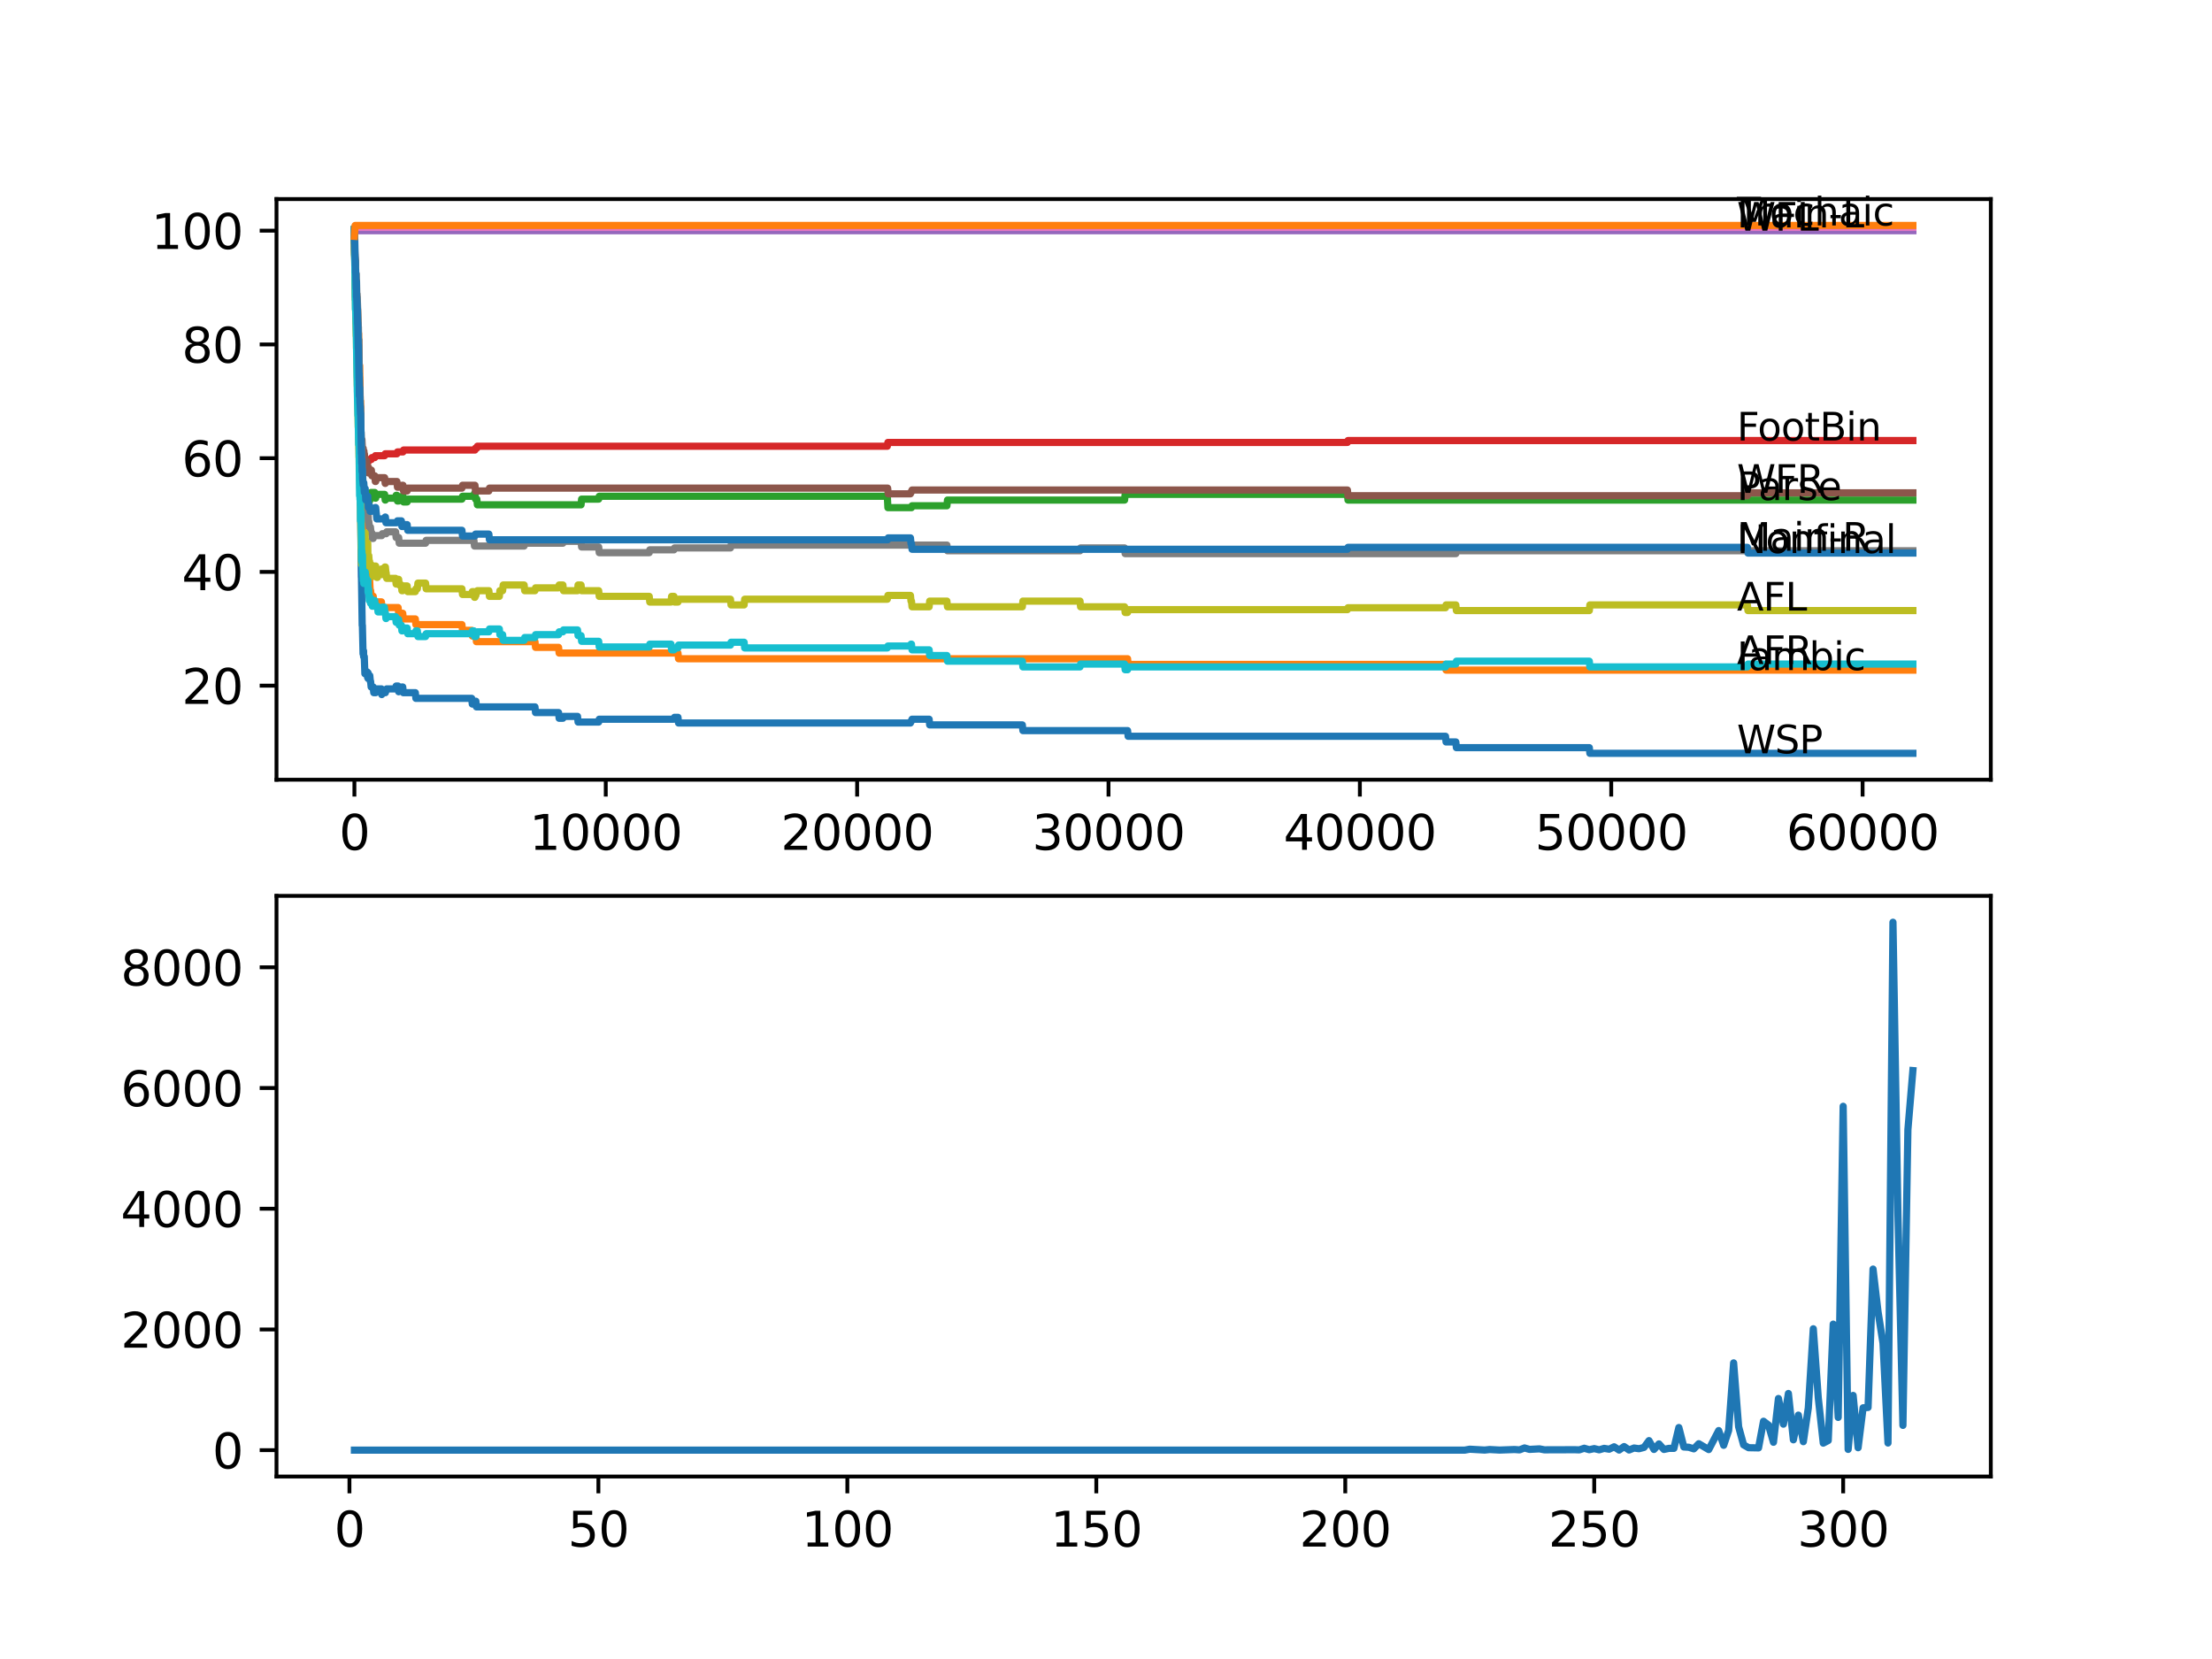 <?xml version="1.0" encoding="utf-8" standalone="no"?>
<!DOCTYPE svg PUBLIC "-//W3C//DTD SVG 1.1//EN"
  "http://www.w3.org/Graphics/SVG/1.1/DTD/svg11.dtd">
<svg xmlns:xlink="http://www.w3.org/1999/xlink" width="460.8pt" height="345.6pt" viewBox="0 0 460.8 345.6" xmlns="http://www.w3.org/2000/svg" version="1.1">
 <defs>
  <style type="text/css">*{stroke-linejoin: round; stroke-linecap: butt}</style>
 </defs>
 <g id="figure_1">
  <g id="patch_1">
   <path d="M 0 345.6 
L 460.8 345.6 
L 460.8 0 
L 0 0 
z
" style="fill: #ffffff"/>
  </g>
  <g id="axes_1">
   <g id="patch_2">
    <path d="M 57.6 162.432 
L 414.72 162.432 
L 414.72 41.472 
L 57.6 41.472 
z
" style="fill: #ffffff"/>
   </g>
   <g id="matplotlib.axis_1">
    <g id="xtick_1">
     <g id="line2d_1">
      <defs>
       <path id="m1242d94274" d="M 0 0 
L 0 3.5 
" style="stroke: #000000; stroke-width: 0.8"/>
      </defs>
      <g>
       <use xlink:href="#m1242d94274" x="73.827" y="162.432" style="stroke: #000000; stroke-width: 0.8"/>
      </g>
     </g>
     <g id="text_1">
      <!-- 0 -->
      <g transform="translate(70.646 177.03)scale(0.1 -0.1)">
       <defs>
        <path id="DejaVuSans-30" d="M 2034 4250 
Q 1547 4250 1301 3770 
Q 1056 3291 1056 2328 
Q 1056 1369 1301 889 
Q 1547 409 2034 409 
Q 2525 409 2770 889 
Q 3016 1369 3016 2328 
Q 3016 3291 2770 3770 
Q 2525 4250 2034 4250 
z
M 2034 4750 
Q 2819 4750 3233 4129 
Q 3647 3509 3647 2328 
Q 3647 1150 3233 529 
Q 2819 -91 2034 -91 
Q 1250 -91 836 529 
Q 422 1150 422 2328 
Q 422 3509 836 4129 
Q 1250 4750 2034 4750 
z
" transform="scale(0.016)"/>
       </defs>
       <use xlink:href="#DejaVuSans-30"/>
      </g>
     </g>
    </g>
    <g id="xtick_2">
     <g id="line2d_2">
      <g>
       <use xlink:href="#m1242d94274" x="126.192" y="162.432" style="stroke: #000000; stroke-width: 0.8"/>
      </g>
     </g>
     <g id="text_2">
      <!-- 10000 -->
      <g transform="translate(110.286 177.03)scale(0.1 -0.1)">
       <defs>
        <path id="DejaVuSans-31" d="M 794 531 
L 1825 531 
L 1825 4091 
L 703 3866 
L 703 4441 
L 1819 4666 
L 2450 4666 
L 2450 531 
L 3481 531 
L 3481 0 
L 794 0 
L 794 531 
z
" transform="scale(0.016)"/>
       </defs>
       <use xlink:href="#DejaVuSans-31"/>
       <use xlink:href="#DejaVuSans-30" x="63.623"/>
       <use xlink:href="#DejaVuSans-30" x="127.246"/>
       <use xlink:href="#DejaVuSans-30" x="190.869"/>
       <use xlink:href="#DejaVuSans-30" x="254.492"/>
      </g>
     </g>
    </g>
    <g id="xtick_3">
     <g id="line2d_3">
      <g>
       <use xlink:href="#m1242d94274" x="178.556" y="162.432" style="stroke: #000000; stroke-width: 0.8"/>
      </g>
     </g>
     <g id="text_3">
      <!-- 20000 -->
      <g transform="translate(162.65 177.03)scale(0.1 -0.1)">
       <defs>
        <path id="DejaVuSans-32" d="M 1228 531 
L 3431 531 
L 3431 0 
L 469 0 
L 469 531 
Q 828 903 1448 1529 
Q 2069 2156 2228 2338 
Q 2531 2678 2651 2914 
Q 2772 3150 2772 3378 
Q 2772 3750 2511 3984 
Q 2250 4219 1831 4219 
Q 1534 4219 1204 4116 
Q 875 4013 500 3803 
L 500 4441 
Q 881 4594 1212 4672 
Q 1544 4750 1819 4750 
Q 2544 4750 2975 4387 
Q 3406 4025 3406 3419 
Q 3406 3131 3298 2873 
Q 3191 2616 2906 2266 
Q 2828 2175 2409 1742 
Q 1991 1309 1228 531 
z
" transform="scale(0.016)"/>
       </defs>
       <use xlink:href="#DejaVuSans-32"/>
       <use xlink:href="#DejaVuSans-30" x="63.623"/>
       <use xlink:href="#DejaVuSans-30" x="127.246"/>
       <use xlink:href="#DejaVuSans-30" x="190.869"/>
       <use xlink:href="#DejaVuSans-30" x="254.492"/>
      </g>
     </g>
    </g>
    <g id="xtick_4">
     <g id="line2d_4">
      <g>
       <use xlink:href="#m1242d94274" x="230.921" y="162.432" style="stroke: #000000; stroke-width: 0.8"/>
      </g>
     </g>
     <g id="text_4">
      <!-- 30000 -->
      <g transform="translate(215.015 177.03)scale(0.1 -0.1)">
       <defs>
        <path id="DejaVuSans-33" d="M 2597 2516 
Q 3050 2419 3304 2112 
Q 3559 1806 3559 1356 
Q 3559 666 3084 287 
Q 2609 -91 1734 -91 
Q 1441 -91 1130 -33 
Q 819 25 488 141 
L 488 750 
Q 750 597 1062 519 
Q 1375 441 1716 441 
Q 2309 441 2620 675 
Q 2931 909 2931 1356 
Q 2931 1769 2642 2001 
Q 2353 2234 1838 2234 
L 1294 2234 
L 1294 2753 
L 1863 2753 
Q 2328 2753 2575 2939 
Q 2822 3125 2822 3475 
Q 2822 3834 2567 4026 
Q 2313 4219 1838 4219 
Q 1578 4219 1281 4162 
Q 984 4106 628 3988 
L 628 4550 
Q 988 4650 1302 4700 
Q 1616 4750 1894 4750 
Q 2613 4750 3031 4423 
Q 3450 4097 3450 3541 
Q 3450 3153 3228 2886 
Q 3006 2619 2597 2516 
z
" transform="scale(0.016)"/>
       </defs>
       <use xlink:href="#DejaVuSans-33"/>
       <use xlink:href="#DejaVuSans-30" x="63.623"/>
       <use xlink:href="#DejaVuSans-30" x="127.246"/>
       <use xlink:href="#DejaVuSans-30" x="190.869"/>
       <use xlink:href="#DejaVuSans-30" x="254.492"/>
      </g>
     </g>
    </g>
    <g id="xtick_5">
     <g id="line2d_5">
      <g>
       <use xlink:href="#m1242d94274" x="283.285" y="162.432" style="stroke: #000000; stroke-width: 0.8"/>
      </g>
     </g>
     <g id="text_5">
      <!-- 40000 -->
      <g transform="translate(267.379 177.03)scale(0.1 -0.1)">
       <defs>
        <path id="DejaVuSans-34" d="M 2419 4116 
L 825 1625 
L 2419 1625 
L 2419 4116 
z
M 2253 4666 
L 3047 4666 
L 3047 1625 
L 3713 1625 
L 3713 1100 
L 3047 1100 
L 3047 0 
L 2419 0 
L 2419 1100 
L 313 1100 
L 313 1709 
L 2253 4666 
z
" transform="scale(0.016)"/>
       </defs>
       <use xlink:href="#DejaVuSans-34"/>
       <use xlink:href="#DejaVuSans-30" x="63.623"/>
       <use xlink:href="#DejaVuSans-30" x="127.246"/>
       <use xlink:href="#DejaVuSans-30" x="190.869"/>
       <use xlink:href="#DejaVuSans-30" x="254.492"/>
      </g>
     </g>
    </g>
    <g id="xtick_6">
     <g id="line2d_6">
      <g>
       <use xlink:href="#m1242d94274" x="335.65" y="162.432" style="stroke: #000000; stroke-width: 0.8"/>
      </g>
     </g>
     <g id="text_6">
      <!-- 50000 -->
      <g transform="translate(319.744 177.03)scale(0.1 -0.1)">
       <defs>
        <path id="DejaVuSans-35" d="M 691 4666 
L 3169 4666 
L 3169 4134 
L 1269 4134 
L 1269 2991 
Q 1406 3038 1543 3061 
Q 1681 3084 1819 3084 
Q 2600 3084 3056 2656 
Q 3513 2228 3513 1497 
Q 3513 744 3044 326 
Q 2575 -91 1722 -91 
Q 1428 -91 1123 -41 
Q 819 9 494 109 
L 494 744 
Q 775 591 1075 516 
Q 1375 441 1709 441 
Q 2250 441 2565 725 
Q 2881 1009 2881 1497 
Q 2881 1984 2565 2268 
Q 2250 2553 1709 2553 
Q 1456 2553 1204 2497 
Q 953 2441 691 2322 
L 691 4666 
z
" transform="scale(0.016)"/>
       </defs>
       <use xlink:href="#DejaVuSans-35"/>
       <use xlink:href="#DejaVuSans-30" x="63.623"/>
       <use xlink:href="#DejaVuSans-30" x="127.246"/>
       <use xlink:href="#DejaVuSans-30" x="190.869"/>
       <use xlink:href="#DejaVuSans-30" x="254.492"/>
      </g>
     </g>
    </g>
    <g id="xtick_7">
     <g id="line2d_7">
      <g>
       <use xlink:href="#m1242d94274" x="388.014" y="162.432" style="stroke: #000000; stroke-width: 0.8"/>
      </g>
     </g>
     <g id="text_7">
      <!-- 60000 -->
      <g transform="translate(372.108 177.03)scale(0.1 -0.1)">
       <defs>
        <path id="DejaVuSans-36" d="M 2113 2584 
Q 1688 2584 1439 2293 
Q 1191 2003 1191 1497 
Q 1191 994 1439 701 
Q 1688 409 2113 409 
Q 2538 409 2786 701 
Q 3034 994 3034 1497 
Q 3034 2003 2786 2293 
Q 2538 2584 2113 2584 
z
M 3366 4563 
L 3366 3988 
Q 3128 4100 2886 4159 
Q 2644 4219 2406 4219 
Q 1781 4219 1451 3797 
Q 1122 3375 1075 2522 
Q 1259 2794 1537 2939 
Q 1816 3084 2150 3084 
Q 2853 3084 3261 2657 
Q 3669 2231 3669 1497 
Q 3669 778 3244 343 
Q 2819 -91 2113 -91 
Q 1303 -91 875 529 
Q 447 1150 447 2328 
Q 447 3434 972 4092 
Q 1497 4750 2381 4750 
Q 2619 4750 2861 4703 
Q 3103 4656 3366 4563 
z
" transform="scale(0.016)"/>
       </defs>
       <use xlink:href="#DejaVuSans-36"/>
       <use xlink:href="#DejaVuSans-30" x="63.623"/>
       <use xlink:href="#DejaVuSans-30" x="127.246"/>
       <use xlink:href="#DejaVuSans-30" x="190.869"/>
       <use xlink:href="#DejaVuSans-30" x="254.492"/>
      </g>
     </g>
    </g>
   </g>
   <g id="matplotlib.axis_2">
    <g id="ytick_1">
     <g id="line2d_8">
      <defs>
       <path id="mcfe0b1a847" d="M 0 0 
L -3.5 0 
" style="stroke: #000000; stroke-width: 0.8"/>
      </defs>
      <g>
       <use xlink:href="#mcfe0b1a847" x="57.6" y="142.835" style="stroke: #000000; stroke-width: 0.8"/>
      </g>
     </g>
     <g id="text_8">
      <!-- 20 -->
      <g transform="translate(37.875 146.635)scale(0.1 -0.1)">
       <use xlink:href="#DejaVuSans-32"/>
       <use xlink:href="#DejaVuSans-30" x="63.623"/>
      </g>
     </g>
    </g>
    <g id="ytick_2">
     <g id="line2d_9">
      <g>
       <use xlink:href="#mcfe0b1a847" x="57.6" y="119.141" style="stroke: #000000; stroke-width: 0.8"/>
      </g>
     </g>
     <g id="text_9">
      <!-- 40 -->
      <g transform="translate(37.875 122.94)scale(0.1 -0.1)">
       <use xlink:href="#DejaVuSans-34"/>
       <use xlink:href="#DejaVuSans-30" x="63.623"/>
      </g>
     </g>
    </g>
    <g id="ytick_3">
     <g id="line2d_10">
      <g>
       <use xlink:href="#mcfe0b1a847" x="57.6" y="95.446" style="stroke: #000000; stroke-width: 0.8"/>
      </g>
     </g>
     <g id="text_10">
      <!-- 60 -->
      <g transform="translate(37.875 99.245)scale(0.1 -0.1)">
       <use xlink:href="#DejaVuSans-36"/>
       <use xlink:href="#DejaVuSans-30" x="63.623"/>
      </g>
     </g>
    </g>
    <g id="ytick_4">
     <g id="line2d_11">
      <g>
       <use xlink:href="#mcfe0b1a847" x="57.6" y="71.751" style="stroke: #000000; stroke-width: 0.8"/>
      </g>
     </g>
     <g id="text_11">
      <!-- 80 -->
      <g transform="translate(37.875 75.55)scale(0.1 -0.1)">
       <defs>
        <path id="DejaVuSans-38" d="M 2034 2216 
Q 1584 2216 1326 1975 
Q 1069 1734 1069 1313 
Q 1069 891 1326 650 
Q 1584 409 2034 409 
Q 2484 409 2743 651 
Q 3003 894 3003 1313 
Q 3003 1734 2745 1975 
Q 2488 2216 2034 2216 
z
M 1403 2484 
Q 997 2584 770 2862 
Q 544 3141 544 3541 
Q 544 4100 942 4425 
Q 1341 4750 2034 4750 
Q 2731 4750 3128 4425 
Q 3525 4100 3525 3541 
Q 3525 3141 3298 2862 
Q 3072 2584 2669 2484 
Q 3125 2378 3379 2068 
Q 3634 1759 3634 1313 
Q 3634 634 3220 271 
Q 2806 -91 2034 -91 
Q 1263 -91 848 271 
Q 434 634 434 1313 
Q 434 1759 690 2068 
Q 947 2378 1403 2484 
z
M 1172 3481 
Q 1172 3119 1398 2916 
Q 1625 2713 2034 2713 
Q 2441 2713 2670 2916 
Q 2900 3119 2900 3481 
Q 2900 3844 2670 4047 
Q 2441 4250 2034 4250 
Q 1625 4250 1398 4047 
Q 1172 3844 1172 3481 
z
" transform="scale(0.016)"/>
       </defs>
       <use xlink:href="#DejaVuSans-38"/>
       <use xlink:href="#DejaVuSans-30" x="63.623"/>
      </g>
     </g>
    </g>
    <g id="ytick_5">
     <g id="line2d_12">
      <g>
       <use xlink:href="#mcfe0b1a847" x="57.6" y="48.056" style="stroke: #000000; stroke-width: 0.8"/>
      </g>
     </g>
     <g id="text_12">
      <!-- 100 -->
      <g transform="translate(31.512 51.855)scale(0.1 -0.1)">
       <use xlink:href="#DejaVuSans-31"/>
       <use xlink:href="#DejaVuSans-30" x="63.623"/>
       <use xlink:href="#DejaVuSans-30" x="127.246"/>
      </g>
     </g>
    </g>
   </g>
   <g id="line2d_13">
    <path d="M 73.833 49.241 
L 73.843 48.945 
L 73.864 52.104 
L 73.875 51.709 
L 73.979 58.324 
L 74.006 57.139 
L 74.016 57.139 
L 74.079 61.878 
L 74.142 61.444 
L 74.147 61.444 
L 74.262 67.367 
L 74.278 66.578 
L 74.314 66.578 
L 74.325 66.183 
L 74.362 69.737 
L 74.383 69.737 
L 74.388 69.737 
L 74.393 70.922 
L 74.461 69.539 
L 74.498 69.539 
L 74.524 69.539 
L 74.534 69.145 
L 74.582 73.094 
L 74.587 73.094 
L 74.592 73.094 
L 74.618 72.798 
L 74.665 75.167 
L 74.681 75.167 
L 74.817 86.323 
L 74.838 85.928 
L 74.843 85.928 
L 75.027 102.278 
L 75.048 101.685 
L 75.084 105.24 
L 75.11 105.24 
L 75.116 105.24 
L 75.283 120.246 
L 75.288 119.851 
L 75.294 119.851 
L 75.451 130.277 
L 75.493 130.277 
L 75.629 136.201 
L 75.645 136.201 
L 75.739 135.608 
L 75.744 136.793 
L 75.749 136.793 
L 75.885 136.793 
L 76.011 140.347 
L 76.1 140.347 
L 76.215 139.953 
L 76.461 139.953 
L 76.577 141.137 
L 76.608 141.137 
L 76.666 140.15 
L 76.671 141.335 
L 76.713 141.335 
L 76.823 141.335 
L 76.938 140.742 
L 77.032 140.742 
L 77.147 141.927 
L 77.2 141.927 
L 77.315 143.112 
L 77.744 143.112 
L 77.86 144.297 
L 78.263 144.297 
L 78.378 143.902 
L 78.388 143.902 
L 78.504 143.507 
L 79.457 143.507 
L 79.52 144.692 
L 79.567 144.297 
L 80.284 144.297 
L 80.399 143.902 
L 80.441 143.902 
L 80.556 143.507 
L 82.405 143.507 
L 82.52 142.914 
L 82.934 142.914 
L 83.049 144.099 
L 83.164 143.507 
L 83.609 143.507 
L 83.724 143.112 
L 83.897 143.112 
L 84.012 144.297 
L 86.521 144.297 
L 86.636 145.481 
L 98.266 145.481 
L 98.381 146.666 
L 98.727 146.666 
L 98.842 146.074 
L 99.135 146.074 
L 99.25 147.258 
L 111.446 147.258 
L 111.561 148.443 
L 116.363 148.443 
L 116.478 149.628 
L 117.264 149.628 
L 117.379 149.233 
L 120.306 149.233 
L 120.421 150.418 
L 124.715 150.418 
L 124.83 149.825 
L 140.398 149.825 
L 140.514 149.43 
L 141.236 149.43 
L 141.351 150.615 
L 189.663 150.615 
L 189.778 150.22 
L 189.878 150.22 
L 189.993 149.825 
L 193.554 149.825 
L 193.669 151.01 
L 212.97 151.01 
L 213.086 152.195 
L 234.895 152.195 
L 235.011 153.38 
L 301.126 153.38 
L 301.241 154.564 
L 303.278 154.564 
L 303.393 155.749 
L 331.084 155.749 
L 331.199 156.934 
L 398.487 156.934 
L 398.487 156.934 
" clip-path="url(#pea58c3286b)" style="fill: none; stroke: #1f77b4; stroke-width: 1.5; stroke-linecap: square"/>
   </g>
   <g id="line2d_14">
    <path d="M 73.833 48.056 
L 73.838 48.056 
L 73.99 57.732 
L 73.995 57.732 
L 74.037 56.942 
L 74.068 60.496 
L 74.199 66.222 
L 74.346 61.878 
L 74.351 63.063 
L 74.356 63.063 
L 74.388 65.432 
L 74.472 64.445 
L 74.482 64.445 
L 74.613 69.579 
L 74.618 69.579 
L 74.707 69.48 
L 74.744 73.034 
L 74.754 73.034 
L 74.87 77.734 
L 74.88 77.142 
L 74.89 77.142 
L 74.927 76.154 
L 74.948 78.524 
L 74.964 78.524 
L 75.074 85.632 
L 75.095 85.336 
L 75.116 83.559 
L 75.184 89.878 
L 75.33 98.961 
L 75.341 98.961 
L 75.346 98.368 
L 75.393 104.292 
L 75.43 104.055 
L 75.514 106.424 
L 75.54 106.424 
L 75.671 111.163 
L 75.739 111.163 
L 75.854 112.348 
L 75.885 112.348 
L 76.011 115.902 
L 76.074 115.902 
L 76.189 117.087 
L 76.461 117.087 
L 76.577 118.272 
L 76.666 118.272 
L 76.786 120.641 
L 76.99 120.641 
L 77.111 123.011 
L 77.2 123.011 
L 77.315 124.195 
L 77.744 124.195 
L 77.86 125.38 
L 79.457 125.38 
L 79.572 126.565 
L 82.934 126.565 
L 83.049 127.75 
L 83.897 127.75 
L 84.012 128.934 
L 86.521 128.934 
L 86.636 130.119 
L 96.229 130.119 
L 96.344 131.304 
L 98.266 131.304 
L 98.381 132.489 
L 99.135 132.489 
L 99.25 133.673 
L 111.446 133.673 
L 111.561 134.858 
L 116.363 134.858 
L 116.478 136.043 
L 141.236 136.043 
L 141.351 137.228 
L 234.895 137.228 
L 235.011 138.412 
L 301.126 138.412 
L 301.241 139.597 
L 398.487 139.597 
L 398.487 139.597 
" clip-path="url(#pea58c3286b)" style="fill: none; stroke: #ff7f0e; stroke-width: 1.5; stroke-linecap: square"/>
   </g>
   <g id="line2d_15">
    <path d="M 73.833 49.241 
L 73.838 49.241 
L 73.843 48.846 
L 73.88 53.19 
L 73.89 52.795 
L 74.026 58.581 
L 74.037 58.581 
L 74.068 57.949 
L 74.1 61.108 
L 74.115 60.871 
L 74.147 60.871 
L 74.173 59.588 
L 74.215 62.747 
L 74.225 61.562 
L 74.356 67.881 
L 74.362 67.585 
L 74.388 66.104 
L 74.451 70.448 
L 74.461 70.053 
L 74.477 70.053 
L 74.487 68.671 
L 74.566 73.173 
L 74.571 72.778 
L 74.707 80.38 
L 74.728 78.998 
L 74.801 82.473 
L 74.943 91.457 
L 74.948 91.22 
L 74.953 91.22 
L 75 89.048 
L 75.016 92.602 
L 75.042 92.602 
L 75.168 99.375 
L 75.178 98.684 
L 75.189 98.487 
L 75.22 100.461 
L 75.241 99.671 
L 75.252 102.041 
L 75.32 98.052 
L 75.341 98.052 
L 75.398 98.052 
L 75.529 104.568 
L 75.535 103.976 
L 75.54 103.976 
L 75.65 102.199 
L 75.655 103.384 
L 75.786 103.384 
L 75.817 102.791 
L 75.823 103.976 
L 75.891 103.976 
L 75.917 103.976 
L 76.037 106.345 
L 76.074 106.345 
L 76.189 105.358 
L 76.294 105.358 
L 76.362 104.173 
L 76.404 105.358 
L 76.577 105.358 
L 76.608 106.543 
L 76.666 104.371 
L 76.681 104.371 
L 76.702 104.371 
L 76.755 103.778 
L 76.76 104.963 
L 76.807 104.963 
L 76.823 104.963 
L 76.938 104.371 
L 76.99 104.371 
L 77.106 103.778 
L 77.168 103.778 
L 77.284 102.594 
L 77.357 102.594 
L 77.441 103.778 
L 77.467 102.594 
L 78.074 102.594 
L 78.189 103.778 
L 78.263 103.778 
L 78.378 103.384 
L 78.388 103.384 
L 78.504 102.989 
L 80.127 102.989 
L 80.242 104.173 
L 80.284 104.173 
L 80.399 103.778 
L 82.405 103.778 
L 82.52 103.186 
L 82.682 103.186 
L 82.798 104.371 
L 83.049 104.371 
L 83.164 103.778 
L 83.609 103.778 
L 83.724 103.384 
L 83.95 103.384 
L 84.065 104.568 
L 84.819 104.568 
L 84.934 103.976 
L 96.229 103.976 
L 96.344 103.384 
L 98.727 103.384 
L 98.842 102.791 
L 98.941 102.791 
L 99.057 103.976 
L 99.334 103.976 
L 99.449 105.161 
L 121.045 105.161 
L 121.16 103.976 
L 124.715 103.976 
L 124.83 103.384 
L 184.845 103.384 
L 184.966 105.753 
L 189.878 105.753 
L 189.993 105.358 
L 197.261 105.358 
L 197.376 104.173 
L 234.272 104.173 
L 234.387 102.989 
L 280.693 102.989 
L 280.809 104.173 
L 398.487 104.173 
L 398.487 104.173 
" clip-path="url(#pea58c3286b)" style="fill: none; stroke: #2ca02c; stroke-width: 1.5; stroke-linecap: square"/>
   </g>
   <g id="line2d_16">
    <path d="M 73.833 47.76 
L 73.985 58.679 
L 73.99 58.442 
L 73.995 58.442 
L 74.068 60.279 
L 74.11 59.746 
L 74.121 59.746 
L 74.231 63.3 
L 74.241 62.905 
L 74.257 62.51 
L 74.304 65.669 
L 74.309 65.669 
L 74.44 71.593 
L 74.477 70.902 
L 74.508 72.778 
L 74.524 72.383 
L 74.639 76.391 
L 74.65 75.996 
L 74.665 75.601 
L 74.702 78.859 
L 74.707 78.563 
L 74.828 83.421 
L 74.786 77.497 
L 74.833 83.026 
L 74.838 82.73 
L 74.906 83.974 
L 75.037 91.576 
L 75.042 91.181 
L 75.058 90.49 
L 75.105 94.459 
L 75.11 94.162 
L 75.152 94.162 
L 75.252 97.776 
L 75.273 96.749 
L 75.283 96.749 
L 75.357 98.724 
L 75.398 97.934 
L 75.425 97.302 
L 75.43 98.487 
L 75.514 97.697 
L 75.519 97.697 
L 75.634 97.302 
L 75.65 97.302 
L 75.765 96.907 
L 75.786 96.907 
L 75.817 98.092 
L 75.896 97.697 
L 75.917 97.697 
L 76.037 96.907 
L 76.362 96.907 
L 76.477 96.512 
L 76.577 96.512 
L 76.692 96.117 
L 76.755 96.117 
L 76.87 95.722 
L 77.357 95.722 
L 77.472 95.327 
L 78.074 95.327 
L 78.189 94.932 
L 80.127 94.932 
L 80.242 94.538 
L 82.682 94.538 
L 82.798 94.143 
L 83.95 94.143 
L 84.065 93.748 
L 98.941 93.748 
L 99.057 93.353 
L 99.334 93.353 
L 99.449 92.958 
L 184.845 92.958 
L 184.966 92.168 
L 280.693 92.168 
L 280.809 91.773 
L 398.487 91.773 
L 398.487 91.773 
" clip-path="url(#pea58c3286b)" style="fill: none; stroke: #d62728; stroke-width: 1.5; stroke-linecap: square"/>
   </g>
   <g id="line2d_17">
    <path d="M 73.833 48.056 
L 398.487 48.056 
L 398.487 48.056 
" clip-path="url(#pea58c3286b)" style="fill: none; stroke: #9467bd; stroke-width: 1.5; stroke-linecap: square"/>
   </g>
   <g id="line2d_18">
    <path d="M 73.833 49.241 
L 73.969 55.658 
L 73.979 55.658 
L 74.011 54.237 
L 74.026 57.791 
L 74.068 57.159 
L 74.205 62.944 
L 74.21 62.55 
L 74.262 66.894 
L 74.273 66.104 
L 74.314 66.104 
L 74.325 65.709 
L 74.356 68.078 
L 74.388 67.486 
L 74.513 71.83 
L 74.524 71.83 
L 74.545 70.803 
L 74.582 73.963 
L 74.597 73.666 
L 74.712 77.221 
L 74.723 77.023 
L 74.728 77.023 
L 74.817 80.34 
L 74.796 76.786 
L 74.849 79.452 
L 74.854 79.057 
L 74.896 82.611 
L 74.911 82.611 
L 74.943 85.573 
L 75.032 84.941 
L 75.063 84.941 
L 75.069 84.704 
L 75.084 88.258 
L 75.105 87.666 
L 75.236 92.8 
L 75.362 91.615 
L 75.398 91.615 
L 75.514 93.985 
L 75.524 94.577 
L 75.629 93.392 
L 75.65 93.392 
L 75.765 94.577 
L 75.786 94.577 
L 75.817 93.985 
L 75.823 95.169 
L 75.896 94.577 
L 75.917 94.577 
L 76.037 96.946 
L 76.074 96.946 
L 76.189 95.959 
L 76.362 95.959 
L 76.477 97.144 
L 76.577 97.144 
L 76.608 98.329 
L 76.687 97.934 
L 76.702 97.934 
L 76.755 97.341 
L 76.76 98.526 
L 76.807 98.526 
L 76.99 98.526 
L 77.106 97.934 
L 77.357 97.934 
L 77.472 99.118 
L 78.074 99.118 
L 78.189 100.303 
L 78.263 100.303 
L 78.378 99.908 
L 78.388 99.908 
L 78.504 99.513 
L 80.127 99.513 
L 80.242 100.698 
L 80.284 100.698 
L 80.399 100.303 
L 82.682 100.303 
L 82.798 101.488 
L 83.609 101.488 
L 83.724 101.093 
L 83.95 101.093 
L 84.065 102.278 
L 84.819 102.278 
L 84.934 101.685 
L 96.229 101.685 
L 96.344 101.093 
L 98.941 101.093 
L 99.057 102.278 
L 101.842 102.278 
L 101.958 101.685 
L 184.914 101.685 
L 185.029 102.87 
L 189.663 102.87 
L 189.778 102.475 
L 189.878 102.475 
L 189.993 102.08 
L 280.693 102.08 
L 280.809 103.265 
L 364.016 103.265 
L 364.131 102.673 
L 398.487 102.673 
L 398.487 102.673 
" clip-path="url(#pea58c3286b)" style="fill: none; stroke: #8c564b; stroke-width: 1.5; stroke-linecap: square"/>
   </g>
   <g id="line2d_19">
    <path d="M 73.833 48.056 
L 73.953 47.365 
L 398.487 47.365 
L 398.487 47.365 
" clip-path="url(#pea58c3286b)" style="fill: none; stroke: #e377c2; stroke-width: 1.5; stroke-linecap: square"/>
   </g>
   <g id="line2d_20">
    <path d="M 73.833 48.056 
L 73.958 55.125 
L 73.969 54.138 
L 73.979 53.743 
L 74.026 58.008 
L 74.032 58.008 
L 74.053 59.193 
L 74.105 57.396 
L 74.136 57.396 
L 74.147 57.396 
L 74.225 57.1 
L 74.231 58.284 
L 74.241 58.284 
L 74.262 58.284 
L 74.346 61.839 
L 74.383 61.246 
L 74.393 61.246 
L 74.519 64.603 
L 74.524 64.603 
L 74.65 68.414 
L 74.66 68.414 
L 74.665 68.118 
L 74.702 71.08 
L 74.786 70.803 
L 74.833 76.727 
L 74.838 76.431 
L 74.875 79.491 
L 74.89 79.491 
L 75.006 83.203 
L 75.011 82.907 
L 75.027 82.611 
L 75.063 84.684 
L 75.074 84.211 
L 75.21 90.332 
L 75.215 90.332 
L 75.241 90.095 
L 75.288 92.03 
L 75.315 92.03 
L 75.451 97.954 
L 75.514 97.954 
L 75.639 101.508 
L 75.645 101.508 
L 75.76 102.692 
L 75.786 102.692 
L 75.901 103.877 
L 76.1 103.877 
L 76.215 105.062 
L 76.294 105.062 
L 76.409 106.247 
L 76.634 106.247 
L 76.755 108.616 
L 76.823 108.616 
L 76.938 109.801 
L 77.168 109.801 
L 77.284 110.986 
L 77.441 110.986 
L 77.556 112.17 
L 77.734 112.17 
L 77.849 111.578 
L 79.52 111.578 
L 79.635 111.183 
L 80.441 111.183 
L 80.556 110.788 
L 82.405 110.788 
L 82.52 111.973 
L 83.049 111.973 
L 83.164 113.158 
L 88.657 113.158 
L 88.772 112.565 
L 98.727 112.565 
L 98.842 113.75 
L 109.189 113.75 
L 109.304 113.158 
L 117.264 113.158 
L 117.379 112.763 
L 121.045 112.763 
L 121.16 113.947 
L 124.715 113.947 
L 124.83 115.132 
L 135.246 115.132 
L 135.361 114.54 
L 140.398 114.54 
L 140.514 114.145 
L 152.17 114.145 
L 152.285 113.553 
L 197.261 113.553 
L 197.376 114.737 
L 224.988 114.737 
L 225.103 114.145 
L 234.272 114.145 
L 234.387 115.33 
L 303.278 115.33 
L 303.393 114.737 
L 398.487 114.737 
L 398.487 114.737 
" clip-path="url(#pea58c3286b)" style="fill: none; stroke: #7f7f7f; stroke-width: 1.5; stroke-linecap: square"/>
   </g>
   <g id="line2d_21">
    <path d="M 73.833 47.76 
L 74.006 62.431 
L 74.011 62.431 
L 74.032 61.503 
L 74.079 64.188 
L 74.21 70.013 
L 74.252 69.421 
L 74.273 72.58 
L 74.299 72.185 
L 74.44 80.38 
L 74.456 79.689 
L 74.508 82.749 
L 74.513 82.354 
L 74.524 82.354 
L 74.629 88.969 
L 74.655 87.784 
L 74.66 87.784 
L 74.796 95.248 
L 74.801 94.853 
L 74.817 93.866 
L 74.843 98.21 
L 74.896 96.097 
L 74.901 96.097 
L 75.037 102.87 
L 75.048 102.08 
L 75.1 105.694 
L 75.241 114.244 
L 75.262 112.625 
L 75.32 117.561 
L 75.325 117.561 
L 75.419 112.585 
L 75.446 114.362 
L 75.477 114.362 
L 75.514 112.98 
L 75.561 115.547 
L 75.592 113.77 
L 75.613 113.77 
L 75.734 112.19 
L 75.739 112.19 
L 75.786 111.598 
L 75.833 113.572 
L 75.885 113.572 
L 76.011 111.4 
L 76.016 111.4 
L 76.074 111.005 
L 76.079 112.19 
L 76.1 112.19 
L 76.215 113.375 
L 76.294 113.375 
L 76.362 114.56 
L 76.404 114.165 
L 76.461 114.165 
L 76.577 113.572 
L 76.608 113.177 
L 76.639 115.547 
L 76.66 115.547 
L 76.755 117.324 
L 76.776 116.929 
L 76.797 116.929 
L 76.823 115.744 
L 76.907 116.929 
L 76.99 116.929 
L 77.032 118.114 
L 77.1 117.521 
L 77.168 117.521 
L 77.2 118.706 
L 77.278 118.114 
L 77.357 118.114 
L 77.441 117.719 
L 77.446 118.904 
L 77.456 118.904 
L 77.734 118.904 
L 77.744 120.088 
L 77.844 119.496 
L 78.059 119.496 
L 78.174 117.916 
L 78.263 117.916 
L 78.378 119.101 
L 78.388 119.101 
L 78.504 120.286 
L 78.629 120.286 
L 78.745 119.101 
L 79.457 119.101 
L 79.52 118.509 
L 79.525 119.693 
L 79.561 119.693 
L 80.064 119.693 
L 80.179 118.114 
L 80.284 118.114 
L 80.399 119.299 
L 80.441 119.299 
L 80.556 120.483 
L 82.405 120.483 
L 82.52 121.668 
L 82.682 121.668 
L 82.798 121.273 
L 82.934 121.273 
L 83.049 120.681 
L 83.164 121.866 
L 83.609 121.866 
L 83.724 123.05 
L 83.897 123.05 
L 84.012 122.063 
L 84.819 122.063 
L 84.934 123.248 
L 86.521 123.248 
L 86.636 122.655 
L 86.945 122.655 
L 87.06 121.471 
L 88.657 121.471 
L 88.772 122.655 
L 96.229 122.655 
L 96.344 123.84 
L 98.266 123.84 
L 98.381 123.248 
L 98.727 123.248 
L 98.842 124.432 
L 98.941 124.432 
L 99.057 124.038 
L 99.135 124.038 
L 99.25 123.445 
L 99.334 123.445 
L 99.449 123.05 
L 101.842 123.05 
L 101.958 124.235 
L 104.021 124.235 
L 104.136 123.05 
L 104.707 123.05 
L 104.822 121.866 
L 109.189 121.866 
L 109.304 123.05 
L 111.446 123.05 
L 111.561 122.458 
L 116.363 122.458 
L 116.478 121.866 
L 117.264 121.866 
L 117.379 123.05 
L 120.306 123.05 
L 120.421 121.866 
L 121.045 121.866 
L 121.16 123.05 
L 124.715 123.05 
L 124.83 124.235 
L 135.246 124.235 
L 135.361 125.42 
L 139.786 125.42 
L 139.901 124.235 
L 140.398 124.235 
L 140.514 125.42 
L 141.236 125.42 
L 141.351 124.827 
L 152.17 124.827 
L 152.285 126.012 
L 155.013 126.012 
L 155.129 124.827 
L 184.845 124.827 
L 184.966 124.038 
L 189.663 124.038 
L 189.778 125.222 
L 189.878 125.222 
L 189.993 126.407 
L 193.554 126.407 
L 193.669 125.222 
L 197.261 125.222 
L 197.376 126.407 
L 212.97 126.407 
L 213.086 125.222 
L 224.988 125.222 
L 225.103 126.407 
L 234.272 126.407 
L 234.387 127.592 
L 234.895 127.592 
L 235.011 126.999 
L 280.693 126.999 
L 280.809 126.604 
L 301.126 126.604 
L 301.241 126.012 
L 303.278 126.012 
L 303.393 127.197 
L 331.084 127.197 
L 331.199 126.012 
L 364.016 126.012 
L 364.131 127.197 
L 398.487 127.197 
L 398.487 127.197 
" clip-path="url(#pea58c3286b)" style="fill: none; stroke: #bcbd22; stroke-width: 1.5; stroke-linecap: square"/>
   </g>
   <g id="line2d_22">
    <path d="M 73.833 47.76 
L 74.006 62.589 
L 74.011 62.589 
L 74.021 62.056 
L 74.037 64.425 
L 74.089 64.346 
L 74.22 69.441 
L 74.225 69.441 
L 74.377 78.721 
L 74.388 78.425 
L 74.43 81.683 
L 74.435 81.683 
L 74.44 81.683 
L 74.555 86.58 
L 74.566 85.988 
L 74.592 85.988 
L 74.712 92.602 
L 74.728 92.405 
L 74.733 92.405 
L 74.791 90.746 
L 74.801 93.116 
L 74.911 103.285 
L 74.943 101.31 
L 74.948 101.073 
L 74.99 104.035 
L 75 103.542 
L 75.006 103.542 
L 75.016 102.949 
L 75.063 105.417 
L 75.074 104.943 
L 75.105 108.498 
L 75.189 106.622 
L 75.199 106.622 
L 75.346 116.811 
L 75.351 116.218 
L 75.357 116.218 
L 75.398 114.836 
L 75.425 117.206 
L 75.461 116.613 
L 75.482 116.613 
L 75.514 115.626 
L 75.535 117.995 
L 75.556 117.995 
L 75.676 120.957 
L 75.739 120.957 
L 75.786 120.365 
L 75.791 121.55 
L 75.849 120.957 
L 75.885 120.957 
L 76.011 119.18 
L 76.1 119.18 
L 76.215 120.365 
L 76.294 120.365 
L 76.409 121.55 
L 76.461 121.55 
L 76.577 120.957 
L 76.634 120.957 
L 76.666 123.327 
L 76.749 122.734 
L 76.797 122.734 
L 76.917 125.104 
L 77.032 125.104 
L 77.147 124.511 
L 77.168 124.511 
L 77.2 125.696 
L 77.278 125.104 
L 77.441 125.104 
L 77.556 126.289 
L 77.734 126.289 
L 77.854 125.104 
L 78.059 125.104 
L 78.174 126.289 
L 78.629 126.289 
L 78.745 127.473 
L 79.457 127.473 
L 79.572 126.486 
L 80.064 126.486 
L 80.179 127.671 
L 80.284 127.671 
L 80.399 128.855 
L 80.441 128.855 
L 80.556 128.461 
L 82.405 128.461 
L 82.52 129.645 
L 82.934 129.645 
L 83.049 129.053 
L 83.164 130.238 
L 83.609 130.238 
L 83.724 131.422 
L 83.897 131.422 
L 84.012 130.83 
L 84.819 130.83 
L 84.934 132.015 
L 86.521 132.015 
L 86.636 131.422 
L 86.945 131.422 
L 87.06 132.607 
L 88.657 132.607 
L 88.772 132.015 
L 98.266 132.015 
L 98.381 131.422 
L 98.727 131.422 
L 98.842 132.607 
L 99.135 132.607 
L 99.25 132.015 
L 99.334 132.015 
L 99.449 131.62 
L 101.842 131.62 
L 101.958 131.027 
L 104.021 131.027 
L 104.136 132.212 
L 104.707 132.212 
L 104.822 133.397 
L 109.189 133.397 
L 109.304 132.805 
L 111.446 132.805 
L 111.561 132.212 
L 116.363 132.212 
L 116.478 131.62 
L 117.264 131.62 
L 117.379 131.225 
L 120.306 131.225 
L 120.421 132.41 
L 121.045 132.41 
L 121.16 133.594 
L 124.715 133.594 
L 124.83 134.779 
L 135.246 134.779 
L 135.361 134.187 
L 139.786 134.187 
L 139.901 135.372 
L 140.398 135.372 
L 140.514 134.977 
L 141.236 134.977 
L 141.351 134.384 
L 152.17 134.384 
L 152.285 133.792 
L 155.013 133.792 
L 155.129 134.977 
L 184.845 134.977 
L 184.961 134.582 
L 189.663 134.582 
L 189.778 134.187 
L 189.878 134.187 
L 189.993 135.372 
L 193.554 135.372 
L 193.669 136.556 
L 197.261 136.556 
L 197.376 137.741 
L 212.97 137.741 
L 213.086 138.926 
L 224.988 138.926 
L 225.103 138.333 
L 234.272 138.333 
L 234.387 139.518 
L 234.895 139.518 
L 235.011 138.926 
L 301.126 138.926 
L 301.241 138.333 
L 303.278 138.333 
L 303.393 137.741 
L 331.084 137.741 
L 331.199 138.926 
L 364.016 138.926 
L 364.131 138.333 
L 398.487 138.333 
L 398.487 138.333 
" clip-path="url(#pea58c3286b)" style="fill: none; stroke: #17becf; stroke-width: 1.5; stroke-linecap: square"/>
   </g>
   <g id="line2d_23">
    <path d="M 73.833 47.76 
L 73.838 47.464 
L 73.875 50.623 
L 73.88 50.623 
L 73.906 49.794 
L 74.011 55.323 
L 74.037 54.395 
L 74.058 56.764 
L 74.089 56.132 
L 74.21 60.081 
L 74.215 59.489 
L 74.225 59.489 
L 74.252 58.699 
L 74.273 61.858 
L 74.304 61.858 
L 74.314 61.858 
L 74.435 64.722 
L 74.445 64.722 
L 74.456 64.327 
L 74.508 67.585 
L 74.519 67.19 
L 74.524 67.19 
L 74.639 72.62 
L 74.655 71.83 
L 74.66 71.83 
L 74.796 79.136 
L 74.801 78.741 
L 74.817 77.754 
L 74.854 82.493 
L 74.87 81.861 
L 74.89 81.861 
L 74.922 80.775 
L 74.969 83.934 
L 74.99 83.934 
L 75.105 86.363 
L 75.11 86.067 
L 75.131 86.067 
L 75.278 94.518 
L 75.283 94.518 
L 75.315 94.123 
L 75.346 96.492 
L 75.367 96.492 
L 75.398 96.492 
L 75.419 95.86 
L 75.43 98.23 
L 75.466 98.23 
L 75.477 98.23 
L 75.514 97.835 
L 75.535 99.81 
L 75.556 99.81 
L 75.65 100.994 
L 75.665 100.599 
L 75.786 100.599 
L 75.901 102.574 
L 75.917 102.574 
L 76.037 101.784 
L 76.074 101.784 
L 76.194 104.154 
L 76.362 104.154 
L 76.477 103.759 
L 76.577 103.759 
L 76.608 103.364 
L 76.613 104.549 
L 76.676 104.549 
L 76.702 104.549 
L 76.755 105.733 
L 76.812 105.338 
L 76.99 105.338 
L 77.106 106.523 
L 77.357 106.523 
L 77.472 106.128 
L 78.074 106.128 
L 78.189 105.733 
L 78.263 105.733 
L 78.378 106.918 
L 78.388 106.918 
L 78.504 108.103 
L 80.127 108.103 
L 80.242 107.708 
L 80.284 107.708 
L 80.399 108.893 
L 82.682 108.893 
L 82.798 108.498 
L 83.609 108.498 
L 83.724 109.682 
L 83.95 109.682 
L 84.065 109.288 
L 84.819 109.288 
L 84.934 110.472 
L 96.229 110.472 
L 96.344 111.657 
L 98.941 111.657 
L 99.057 111.262 
L 101.842 111.262 
L 101.958 112.447 
L 184.914 112.447 
L 185.029 112.052 
L 189.663 112.052 
L 189.778 113.237 
L 189.878 113.237 
L 189.993 114.421 
L 280.693 114.421 
L 280.809 114.026 
L 364.016 114.026 
L 364.131 115.211 
L 398.487 115.211 
L 398.487 115.211 
" clip-path="url(#pea58c3286b)" style="fill: none; stroke: #1f77b4; stroke-width: 1.5; stroke-linecap: square"/>
   </g>
   <g id="line2d_24">
    <path d="M 73.833 49.241 
L 73.979 46.97 
L 398.487 46.97 
L 398.487 46.97 
" clip-path="url(#pea58c3286b)" style="fill: none; stroke: #ff7f0e; stroke-width: 1.5; stroke-linecap: square"/>
   </g>
   <g id="patch_3">
    <path d="M 57.6 162.432 
L 57.6 41.472 
" style="fill: none; stroke: #000000; stroke-width: 0.8; stroke-linejoin: miter; stroke-linecap: square"/>
   </g>
   <g id="patch_4">
    <path d="M 414.72 162.432 
L 414.72 41.472 
" style="fill: none; stroke: #000000; stroke-width: 0.8; stroke-linejoin: miter; stroke-linecap: square"/>
   </g>
   <g id="patch_5">
    <path d="M 57.6 162.432 
L 414.72 162.432 
" style="fill: none; stroke: #000000; stroke-width: 0.8; stroke-linejoin: miter; stroke-linecap: square"/>
   </g>
   <g id="patch_6">
    <path d="M 57.6 41.472 
L 414.72 41.472 
" style="fill: none; stroke: #000000; stroke-width: 0.8; stroke-linejoin: miter; stroke-linecap: square"/>
   </g>
   <g id="text_13">
    <!-- WSP -->
    <g transform="translate(361.832 156.934)scale(0.08 -0.08)">
     <defs>
      <path id="DejaVuSans-57" d="M 213 4666 
L 850 4666 
L 1831 722 
L 2809 4666 
L 3519 4666 
L 4500 722 
L 5478 4666 
L 6119 4666 
L 4947 0 
L 4153 0 
L 3169 4050 
L 2175 0 
L 1381 0 
L 213 4666 
z
" transform="scale(0.016)"/>
      <path id="DejaVuSans-53" d="M 3425 4513 
L 3425 3897 
Q 3066 4069 2747 4153 
Q 2428 4238 2131 4238 
Q 1616 4238 1336 4038 
Q 1056 3838 1056 3469 
Q 1056 3159 1242 3001 
Q 1428 2844 1947 2747 
L 2328 2669 
Q 3034 2534 3370 2195 
Q 3706 1856 3706 1288 
Q 3706 609 3251 259 
Q 2797 -91 1919 -91 
Q 1588 -91 1214 -16 
Q 841 59 441 206 
L 441 856 
Q 825 641 1194 531 
Q 1563 422 1919 422 
Q 2459 422 2753 634 
Q 3047 847 3047 1241 
Q 3047 1584 2836 1778 
Q 2625 1972 2144 2069 
L 1759 2144 
Q 1053 2284 737 2584 
Q 422 2884 422 3419 
Q 422 4038 858 4394 
Q 1294 4750 2059 4750 
Q 2388 4750 2728 4690 
Q 3069 4631 3425 4513 
z
" transform="scale(0.016)"/>
      <path id="DejaVuSans-50" d="M 1259 4147 
L 1259 2394 
L 2053 2394 
Q 2494 2394 2734 2622 
Q 2975 2850 2975 3272 
Q 2975 3691 2734 3919 
Q 2494 4147 2053 4147 
L 1259 4147 
z
M 628 4666 
L 2053 4666 
Q 2838 4666 3239 4311 
Q 3641 3956 3641 3272 
Q 3641 2581 3239 2228 
Q 2838 1875 2053 1875 
L 1259 1875 
L 1259 0 
L 628 0 
L 628 4666 
z
" transform="scale(0.016)"/>
     </defs>
     <use xlink:href="#DejaVuSans-57"/>
     <use xlink:href="#DejaVuSans-53" x="98.877"/>
     <use xlink:href="#DejaVuSans-50" x="162.354"/>
    </g>
   </g>
   <g id="text_14">
    <!-- Iambic -->
    <g transform="translate(361.832 139.597)scale(0.08 -0.08)">
     <defs>
      <path id="DejaVuSans-49" d="M 628 4666 
L 1259 4666 
L 1259 0 
L 628 0 
L 628 4666 
z
" transform="scale(0.016)"/>
      <path id="DejaVuSans-61" d="M 2194 1759 
Q 1497 1759 1228 1600 
Q 959 1441 959 1056 
Q 959 750 1161 570 
Q 1363 391 1709 391 
Q 2188 391 2477 730 
Q 2766 1069 2766 1631 
L 2766 1759 
L 2194 1759 
z
M 3341 1997 
L 3341 0 
L 2766 0 
L 2766 531 
Q 2569 213 2275 61 
Q 1981 -91 1556 -91 
Q 1019 -91 701 211 
Q 384 513 384 1019 
Q 384 1609 779 1909 
Q 1175 2209 1959 2209 
L 2766 2209 
L 2766 2266 
Q 2766 2663 2505 2880 
Q 2244 3097 1772 3097 
Q 1472 3097 1187 3025 
Q 903 2953 641 2809 
L 641 3341 
Q 956 3463 1253 3523 
Q 1550 3584 1831 3584 
Q 2591 3584 2966 3190 
Q 3341 2797 3341 1997 
z
" transform="scale(0.016)"/>
      <path id="DejaVuSans-6d" d="M 3328 2828 
Q 3544 3216 3844 3400 
Q 4144 3584 4550 3584 
Q 5097 3584 5394 3201 
Q 5691 2819 5691 2113 
L 5691 0 
L 5113 0 
L 5113 2094 
Q 5113 2597 4934 2840 
Q 4756 3084 4391 3084 
Q 3944 3084 3684 2787 
Q 3425 2491 3425 1978 
L 3425 0 
L 2847 0 
L 2847 2094 
Q 2847 2600 2669 2842 
Q 2491 3084 2119 3084 
Q 1678 3084 1418 2786 
Q 1159 2488 1159 1978 
L 1159 0 
L 581 0 
L 581 3500 
L 1159 3500 
L 1159 2956 
Q 1356 3278 1631 3431 
Q 1906 3584 2284 3584 
Q 2666 3584 2933 3390 
Q 3200 3197 3328 2828 
z
" transform="scale(0.016)"/>
      <path id="DejaVuSans-62" d="M 3116 1747 
Q 3116 2381 2855 2742 
Q 2594 3103 2138 3103 
Q 1681 3103 1420 2742 
Q 1159 2381 1159 1747 
Q 1159 1113 1420 752 
Q 1681 391 2138 391 
Q 2594 391 2855 752 
Q 3116 1113 3116 1747 
z
M 1159 2969 
Q 1341 3281 1617 3432 
Q 1894 3584 2278 3584 
Q 2916 3584 3314 3078 
Q 3713 2572 3713 1747 
Q 3713 922 3314 415 
Q 2916 -91 2278 -91 
Q 1894 -91 1617 61 
Q 1341 213 1159 525 
L 1159 0 
L 581 0 
L 581 4863 
L 1159 4863 
L 1159 2969 
z
" transform="scale(0.016)"/>
      <path id="DejaVuSans-69" d="M 603 3500 
L 1178 3500 
L 1178 0 
L 603 0 
L 603 3500 
z
M 603 4863 
L 1178 4863 
L 1178 4134 
L 603 4134 
L 603 4863 
z
" transform="scale(0.016)"/>
      <path id="DejaVuSans-63" d="M 3122 3366 
L 3122 2828 
Q 2878 2963 2633 3030 
Q 2388 3097 2138 3097 
Q 1578 3097 1268 2742 
Q 959 2388 959 1747 
Q 959 1106 1268 751 
Q 1578 397 2138 397 
Q 2388 397 2633 464 
Q 2878 531 3122 666 
L 3122 134 
Q 2881 22 2623 -34 
Q 2366 -91 2075 -91 
Q 1284 -91 818 406 
Q 353 903 353 1747 
Q 353 2603 823 3093 
Q 1294 3584 2113 3584 
Q 2378 3584 2631 3529 
Q 2884 3475 3122 3366 
z
" transform="scale(0.016)"/>
     </defs>
     <use xlink:href="#DejaVuSans-49"/>
     <use xlink:href="#DejaVuSans-61" x="29.492"/>
     <use xlink:href="#DejaVuSans-6d" x="90.771"/>
     <use xlink:href="#DejaVuSans-62" x="188.184"/>
     <use xlink:href="#DejaVuSans-69" x="251.66"/>
     <use xlink:href="#DejaVuSans-63" x="279.443"/>
    </g>
   </g>
   <g id="text_15">
    <!-- Parse -->
    <g transform="translate(361.832 104.173)scale(0.08 -0.08)">
     <defs>
      <path id="DejaVuSans-72" d="M 2631 2963 
Q 2534 3019 2420 3045 
Q 2306 3072 2169 3072 
Q 1681 3072 1420 2755 
Q 1159 2438 1159 1844 
L 1159 0 
L 581 0 
L 581 3500 
L 1159 3500 
L 1159 2956 
Q 1341 3275 1631 3429 
Q 1922 3584 2338 3584 
Q 2397 3584 2469 3576 
Q 2541 3569 2628 3553 
L 2631 2963 
z
" transform="scale(0.016)"/>
      <path id="DejaVuSans-73" d="M 2834 3397 
L 2834 2853 
Q 2591 2978 2328 3040 
Q 2066 3103 1784 3103 
Q 1356 3103 1142 2972 
Q 928 2841 928 2578 
Q 928 2378 1081 2264 
Q 1234 2150 1697 2047 
L 1894 2003 
Q 2506 1872 2764 1633 
Q 3022 1394 3022 966 
Q 3022 478 2636 193 
Q 2250 -91 1575 -91 
Q 1294 -91 989 -36 
Q 684 19 347 128 
L 347 722 
Q 666 556 975 473 
Q 1284 391 1588 391 
Q 1994 391 2212 530 
Q 2431 669 2431 922 
Q 2431 1156 2273 1281 
Q 2116 1406 1581 1522 
L 1381 1569 
Q 847 1681 609 1914 
Q 372 2147 372 2553 
Q 372 3047 722 3315 
Q 1072 3584 1716 3584 
Q 2034 3584 2315 3537 
Q 2597 3491 2834 3397 
z
" transform="scale(0.016)"/>
      <path id="DejaVuSans-65" d="M 3597 1894 
L 3597 1613 
L 953 1613 
Q 991 1019 1311 708 
Q 1631 397 2203 397 
Q 2534 397 2845 478 
Q 3156 559 3463 722 
L 3463 178 
Q 3153 47 2828 -22 
Q 2503 -91 2169 -91 
Q 1331 -91 842 396 
Q 353 884 353 1716 
Q 353 2575 817 3079 
Q 1281 3584 2069 3584 
Q 2775 3584 3186 3129 
Q 3597 2675 3597 1894 
z
M 3022 2063 
Q 3016 2534 2758 2815 
Q 2500 3097 2075 3097 
Q 1594 3097 1305 2825 
Q 1016 2553 972 2059 
L 3022 2063 
z
" transform="scale(0.016)"/>
     </defs>
     <use xlink:href="#DejaVuSans-50"/>
     <use xlink:href="#DejaVuSans-61" x="55.803"/>
     <use xlink:href="#DejaVuSans-72" x="117.082"/>
     <use xlink:href="#DejaVuSans-73" x="158.195"/>
     <use xlink:href="#DejaVuSans-65" x="210.295"/>
    </g>
   </g>
   <g id="text_16">
    <!-- FootBin -->
    <g transform="translate(361.832 91.773)scale(0.08 -0.08)">
     <defs>
      <path id="DejaVuSans-46" d="M 628 4666 
L 3309 4666 
L 3309 4134 
L 1259 4134 
L 1259 2759 
L 3109 2759 
L 3109 2228 
L 1259 2228 
L 1259 0 
L 628 0 
L 628 4666 
z
" transform="scale(0.016)"/>
      <path id="DejaVuSans-6f" d="M 1959 3097 
Q 1497 3097 1228 2736 
Q 959 2375 959 1747 
Q 959 1119 1226 758 
Q 1494 397 1959 397 
Q 2419 397 2687 759 
Q 2956 1122 2956 1747 
Q 2956 2369 2687 2733 
Q 2419 3097 1959 3097 
z
M 1959 3584 
Q 2709 3584 3137 3096 
Q 3566 2609 3566 1747 
Q 3566 888 3137 398 
Q 2709 -91 1959 -91 
Q 1206 -91 779 398 
Q 353 888 353 1747 
Q 353 2609 779 3096 
Q 1206 3584 1959 3584 
z
" transform="scale(0.016)"/>
      <path id="DejaVuSans-74" d="M 1172 4494 
L 1172 3500 
L 2356 3500 
L 2356 3053 
L 1172 3053 
L 1172 1153 
Q 1172 725 1289 603 
Q 1406 481 1766 481 
L 2356 481 
L 2356 0 
L 1766 0 
Q 1100 0 847 248 
Q 594 497 594 1153 
L 594 3053 
L 172 3053 
L 172 3500 
L 594 3500 
L 594 4494 
L 1172 4494 
z
" transform="scale(0.016)"/>
      <path id="DejaVuSans-42" d="M 1259 2228 
L 1259 519 
L 2272 519 
Q 2781 519 3026 730 
Q 3272 941 3272 1375 
Q 3272 1813 3026 2020 
Q 2781 2228 2272 2228 
L 1259 2228 
z
M 1259 4147 
L 1259 2741 
L 2194 2741 
Q 2656 2741 2882 2914 
Q 3109 3088 3109 3444 
Q 3109 3797 2882 3972 
Q 2656 4147 2194 4147 
L 1259 4147 
z
M 628 4666 
L 2241 4666 
Q 2963 4666 3353 4366 
Q 3744 4066 3744 3513 
Q 3744 3084 3544 2831 
Q 3344 2578 2956 2516 
Q 3422 2416 3680 2098 
Q 3938 1781 3938 1306 
Q 3938 681 3513 340 
Q 3088 0 2303 0 
L 628 0 
L 628 4666 
z
" transform="scale(0.016)"/>
      <path id="DejaVuSans-6e" d="M 3513 2113 
L 3513 0 
L 2938 0 
L 2938 2094 
Q 2938 2591 2744 2837 
Q 2550 3084 2163 3084 
Q 1697 3084 1428 2787 
Q 1159 2491 1159 1978 
L 1159 0 
L 581 0 
L 581 3500 
L 1159 3500 
L 1159 2956 
Q 1366 3272 1645 3428 
Q 1925 3584 2291 3584 
Q 2894 3584 3203 3211 
Q 3513 2838 3513 2113 
z
" transform="scale(0.016)"/>
     </defs>
     <use xlink:href="#DejaVuSans-46"/>
     <use xlink:href="#DejaVuSans-6f" x="53.895"/>
     <use xlink:href="#DejaVuSans-6f" x="115.076"/>
     <use xlink:href="#DejaVuSans-74" x="176.258"/>
     <use xlink:href="#DejaVuSans-42" x="215.467"/>
     <use xlink:href="#DejaVuSans-69" x="284.07"/>
     <use xlink:href="#DejaVuSans-6e" x="311.854"/>
    </g>
   </g>
   <g id="text_17">
    <!-- WFL -->
    <g transform="translate(361.832 48.056)scale(0.08 -0.08)">
     <defs>
      <path id="DejaVuSans-4c" d="M 628 4666 
L 1259 4666 
L 1259 531 
L 3531 531 
L 3531 0 
L 628 0 
L 628 4666 
z
" transform="scale(0.016)"/>
     </defs>
     <use xlink:href="#DejaVuSans-57"/>
     <use xlink:href="#DejaVuSans-46" x="98.877"/>
     <use xlink:href="#DejaVuSans-4c" x="156.396"/>
    </g>
   </g>
   <g id="text_18">
    <!-- WFR -->
    <g transform="translate(361.832 102.673)scale(0.08 -0.08)">
     <defs>
      <path id="DejaVuSans-52" d="M 2841 2188 
Q 3044 2119 3236 1894 
Q 3428 1669 3622 1275 
L 4263 0 
L 3584 0 
L 2988 1197 
Q 2756 1666 2539 1819 
Q 2322 1972 1947 1972 
L 1259 1972 
L 1259 0 
L 628 0 
L 628 4666 
L 2053 4666 
Q 2853 4666 3247 4331 
Q 3641 3997 3641 3322 
Q 3641 2881 3436 2590 
Q 3231 2300 2841 2188 
z
M 1259 4147 
L 1259 2491 
L 2053 2491 
Q 2509 2491 2742 2702 
Q 2975 2913 2975 3322 
Q 2975 3731 2742 3939 
Q 2509 4147 2053 4147 
L 1259 4147 
z
" transform="scale(0.016)"/>
     </defs>
     <use xlink:href="#DejaVuSans-57"/>
     <use xlink:href="#DejaVuSans-46" x="98.877"/>
     <use xlink:href="#DejaVuSans-52" x="156.396"/>
    </g>
   </g>
   <g id="text_19">
    <!-- Main-L -->
    <g transform="translate(361.832 47.365)scale(0.08 -0.08)">
     <defs>
      <path id="DejaVuSans-4d" d="M 628 4666 
L 1569 4666 
L 2759 1491 
L 3956 4666 
L 4897 4666 
L 4897 0 
L 4281 0 
L 4281 4097 
L 3078 897 
L 2444 897 
L 1241 4097 
L 1241 0 
L 628 0 
L 628 4666 
z
" transform="scale(0.016)"/>
      <path id="DejaVuSans-2d" d="M 313 2009 
L 1997 2009 
L 1997 1497 
L 313 1497 
L 313 2009 
z
" transform="scale(0.016)"/>
     </defs>
     <use xlink:href="#DejaVuSans-4d"/>
     <use xlink:href="#DejaVuSans-61" x="86.279"/>
     <use xlink:href="#DejaVuSans-69" x="147.559"/>
     <use xlink:href="#DejaVuSans-6e" x="175.342"/>
     <use xlink:href="#DejaVuSans-2d" x="238.721"/>
     <use xlink:href="#DejaVuSans-4c" x="274.805"/>
    </g>
   </g>
   <g id="text_20">
    <!-- Main-R -->
    <g transform="translate(361.832 114.737)scale(0.08 -0.08)">
     <use xlink:href="#DejaVuSans-4d"/>
     <use xlink:href="#DejaVuSans-61" x="86.279"/>
     <use xlink:href="#DejaVuSans-69" x="147.559"/>
     <use xlink:href="#DejaVuSans-6e" x="175.342"/>
     <use xlink:href="#DejaVuSans-2d" x="238.721"/>
     <use xlink:href="#DejaVuSans-52" x="274.805"/>
    </g>
   </g>
   <g id="text_21">
    <!-- AFL -->
    <g transform="translate(361.832 127.197)scale(0.08 -0.08)">
     <defs>
      <path id="DejaVuSans-41" d="M 2188 4044 
L 1331 1722 
L 3047 1722 
L 2188 4044 
z
M 1831 4666 
L 2547 4666 
L 4325 0 
L 3669 0 
L 3244 1197 
L 1141 1197 
L 716 0 
L 50 0 
L 1831 4666 
z
" transform="scale(0.016)"/>
     </defs>
     <use xlink:href="#DejaVuSans-41"/>
     <use xlink:href="#DejaVuSans-46" x="68.408"/>
     <use xlink:href="#DejaVuSans-4c" x="125.928"/>
    </g>
   </g>
   <g id="text_22">
    <!-- AFR -->
    <g transform="translate(361.832 138.333)scale(0.08 -0.08)">
     <use xlink:href="#DejaVuSans-41"/>
     <use xlink:href="#DejaVuSans-46" x="68.408"/>
     <use xlink:href="#DejaVuSans-52" x="125.928"/>
    </g>
   </g>
   <g id="text_23">
    <!-- Nonfinal -->
    <g transform="translate(361.832 115.211)scale(0.08 -0.08)">
     <defs>
      <path id="DejaVuSans-4e" d="M 628 4666 
L 1478 4666 
L 3547 763 
L 3547 4666 
L 4159 4666 
L 4159 0 
L 3309 0 
L 1241 3903 
L 1241 0 
L 628 0 
L 628 4666 
z
" transform="scale(0.016)"/>
      <path id="DejaVuSans-66" d="M 2375 4863 
L 2375 4384 
L 1825 4384 
Q 1516 4384 1395 4259 
Q 1275 4134 1275 3809 
L 1275 3500 
L 2222 3500 
L 2222 3053 
L 1275 3053 
L 1275 0 
L 697 0 
L 697 3053 
L 147 3053 
L 147 3500 
L 697 3500 
L 697 3744 
Q 697 4328 969 4595 
Q 1241 4863 1831 4863 
L 2375 4863 
z
" transform="scale(0.016)"/>
      <path id="DejaVuSans-6c" d="M 603 4863 
L 1178 4863 
L 1178 0 
L 603 0 
L 603 4863 
z
" transform="scale(0.016)"/>
     </defs>
     <use xlink:href="#DejaVuSans-4e"/>
     <use xlink:href="#DejaVuSans-6f" x="74.805"/>
     <use xlink:href="#DejaVuSans-6e" x="135.986"/>
     <use xlink:href="#DejaVuSans-66" x="199.365"/>
     <use xlink:href="#DejaVuSans-69" x="234.57"/>
     <use xlink:href="#DejaVuSans-6e" x="262.354"/>
     <use xlink:href="#DejaVuSans-61" x="325.732"/>
     <use xlink:href="#DejaVuSans-6c" x="387.012"/>
    </g>
   </g>
   <g id="text_24">
    <!-- Trochaic -->
    <g transform="translate(361.832 46.97)scale(0.08 -0.08)">
     <defs>
      <path id="DejaVuSans-54" d="M -19 4666 
L 3928 4666 
L 3928 4134 
L 2272 4134 
L 2272 0 
L 1638 0 
L 1638 4134 
L -19 4134 
L -19 4666 
z
" transform="scale(0.016)"/>
      <path id="DejaVuSans-68" d="M 3513 2113 
L 3513 0 
L 2938 0 
L 2938 2094 
Q 2938 2591 2744 2837 
Q 2550 3084 2163 3084 
Q 1697 3084 1428 2787 
Q 1159 2491 1159 1978 
L 1159 0 
L 581 0 
L 581 4863 
L 1159 4863 
L 1159 2956 
Q 1366 3272 1645 3428 
Q 1925 3584 2291 3584 
Q 2894 3584 3203 3211 
Q 3513 2838 3513 2113 
z
" transform="scale(0.016)"/>
     </defs>
     <use xlink:href="#DejaVuSans-54"/>
     <use xlink:href="#DejaVuSans-72" x="46.334"/>
     <use xlink:href="#DejaVuSans-6f" x="85.197"/>
     <use xlink:href="#DejaVuSans-63" x="146.379"/>
     <use xlink:href="#DejaVuSans-68" x="201.359"/>
     <use xlink:href="#DejaVuSans-61" x="264.738"/>
     <use xlink:href="#DejaVuSans-69" x="326.018"/>
     <use xlink:href="#DejaVuSans-63" x="353.801"/>
    </g>
   </g>
  </g>
  <g id="axes_2">
   <g id="patch_7">
    <path d="M 57.6 307.584 
L 414.72 307.584 
L 414.72 186.624 
L 57.6 186.624 
z
" style="fill: #ffffff"/>
   </g>
   <g id="matplotlib.axis_3">
    <g id="xtick_8">
     <g id="line2d_25">
      <g>
       <use xlink:href="#m1242d94274" x="72.795" y="307.584" style="stroke: #000000; stroke-width: 0.8"/>
      </g>
     </g>
     <g id="text_25">
      <!-- 0 -->
      <g transform="translate(69.614 322.182)scale(0.1 -0.1)">
       <use xlink:href="#DejaVuSans-30"/>
      </g>
     </g>
    </g>
    <g id="xtick_9">
     <g id="line2d_26">
      <g>
       <use xlink:href="#m1242d94274" x="124.657" y="307.584" style="stroke: #000000; stroke-width: 0.8"/>
      </g>
     </g>
     <g id="text_26">
      <!-- 50 -->
      <g transform="translate(118.295 322.182)scale(0.1 -0.1)">
       <use xlink:href="#DejaVuSans-35"/>
       <use xlink:href="#DejaVuSans-30" x="63.623"/>
      </g>
     </g>
    </g>
    <g id="xtick_10">
     <g id="line2d_27">
      <g>
       <use xlink:href="#m1242d94274" x="176.519" y="307.584" style="stroke: #000000; stroke-width: 0.8"/>
      </g>
     </g>
     <g id="text_27">
      <!-- 100 -->
      <g transform="translate(166.975 322.182)scale(0.1 -0.1)">
       <use xlink:href="#DejaVuSans-31"/>
       <use xlink:href="#DejaVuSans-30" x="63.623"/>
       <use xlink:href="#DejaVuSans-30" x="127.246"/>
      </g>
     </g>
    </g>
    <g id="xtick_11">
     <g id="line2d_28">
      <g>
       <use xlink:href="#m1242d94274" x="228.381" y="307.584" style="stroke: #000000; stroke-width: 0.8"/>
      </g>
     </g>
     <g id="text_28">
      <!-- 150 -->
      <g transform="translate(218.837 322.182)scale(0.1 -0.1)">
       <use xlink:href="#DejaVuSans-31"/>
       <use xlink:href="#DejaVuSans-35" x="63.623"/>
       <use xlink:href="#DejaVuSans-30" x="127.246"/>
      </g>
     </g>
    </g>
    <g id="xtick_12">
     <g id="line2d_29">
      <g>
       <use xlink:href="#m1242d94274" x="280.242" y="307.584" style="stroke: #000000; stroke-width: 0.8"/>
      </g>
     </g>
     <g id="text_29">
      <!-- 200 -->
      <g transform="translate(270.699 322.182)scale(0.1 -0.1)">
       <use xlink:href="#DejaVuSans-32"/>
       <use xlink:href="#DejaVuSans-30" x="63.623"/>
       <use xlink:href="#DejaVuSans-30" x="127.246"/>
      </g>
     </g>
    </g>
    <g id="xtick_13">
     <g id="line2d_30">
      <g>
       <use xlink:href="#m1242d94274" x="332.104" y="307.584" style="stroke: #000000; stroke-width: 0.8"/>
      </g>
     </g>
     <g id="text_30">
      <!-- 250 -->
      <g transform="translate(322.56 322.182)scale(0.1 -0.1)">
       <use xlink:href="#DejaVuSans-32"/>
       <use xlink:href="#DejaVuSans-35" x="63.623"/>
       <use xlink:href="#DejaVuSans-30" x="127.246"/>
      </g>
     </g>
    </g>
    <g id="xtick_14">
     <g id="line2d_31">
      <g>
       <use xlink:href="#m1242d94274" x="383.966" y="307.584" style="stroke: #000000; stroke-width: 0.8"/>
      </g>
     </g>
     <g id="text_31">
      <!-- 300 -->
      <g transform="translate(374.422 322.182)scale(0.1 -0.1)">
       <use xlink:href="#DejaVuSans-33"/>
       <use xlink:href="#DejaVuSans-30" x="63.623"/>
       <use xlink:href="#DejaVuSans-30" x="127.246"/>
      </g>
     </g>
    </g>
   </g>
   <g id="matplotlib.axis_4">
    <g id="ytick_6">
     <g id="line2d_32">
      <g>
       <use xlink:href="#mcfe0b1a847" x="57.6" y="302.098" style="stroke: #000000; stroke-width: 0.8"/>
      </g>
     </g>
     <g id="text_32">
      <!-- 0 -->
      <g transform="translate(44.237 305.898)scale(0.1 -0.1)">
       <use xlink:href="#DejaVuSans-30"/>
      </g>
     </g>
    </g>
    <g id="ytick_7">
     <g id="line2d_33">
      <g>
       <use xlink:href="#mcfe0b1a847" x="57.6" y="276.949" style="stroke: #000000; stroke-width: 0.8"/>
      </g>
     </g>
     <g id="text_33">
      <!-- 2000 -->
      <g transform="translate(25.15 280.749)scale(0.1 -0.1)">
       <use xlink:href="#DejaVuSans-32"/>
       <use xlink:href="#DejaVuSans-30" x="63.623"/>
       <use xlink:href="#DejaVuSans-30" x="127.246"/>
       <use xlink:href="#DejaVuSans-30" x="190.869"/>
      </g>
     </g>
    </g>
    <g id="ytick_8">
     <g id="line2d_34">
      <g>
       <use xlink:href="#mcfe0b1a847" x="57.6" y="251.801" style="stroke: #000000; stroke-width: 0.8"/>
      </g>
     </g>
     <g id="text_34">
      <!-- 4000 -->
      <g transform="translate(25.15 255.6)scale(0.1 -0.1)">
       <use xlink:href="#DejaVuSans-34"/>
       <use xlink:href="#DejaVuSans-30" x="63.623"/>
       <use xlink:href="#DejaVuSans-30" x="127.246"/>
       <use xlink:href="#DejaVuSans-30" x="190.869"/>
      </g>
     </g>
    </g>
    <g id="ytick_9">
     <g id="line2d_35">
      <g>
       <use xlink:href="#mcfe0b1a847" x="57.6" y="226.652" style="stroke: #000000; stroke-width: 0.8"/>
      </g>
     </g>
     <g id="text_35">
      <!-- 6000 -->
      <g transform="translate(25.15 230.451)scale(0.1 -0.1)">
       <use xlink:href="#DejaVuSans-36"/>
       <use xlink:href="#DejaVuSans-30" x="63.623"/>
       <use xlink:href="#DejaVuSans-30" x="127.246"/>
       <use xlink:href="#DejaVuSans-30" x="190.869"/>
      </g>
     </g>
    </g>
    <g id="ytick_10">
     <g id="line2d_36">
      <g>
       <use xlink:href="#mcfe0b1a847" x="57.6" y="201.503" style="stroke: #000000; stroke-width: 0.8"/>
      </g>
     </g>
     <g id="text_36">
      <!-- 8000 -->
      <g transform="translate(25.15 205.302)scale(0.1 -0.1)">
       <use xlink:href="#DejaVuSans-38"/>
       <use xlink:href="#DejaVuSans-30" x="63.623"/>
       <use xlink:href="#DejaVuSans-30" x="127.246"/>
       <use xlink:href="#DejaVuSans-30" x="190.869"/>
      </g>
     </g>
    </g>
   </g>
   <g id="line2d_37">
    <path d="M 73.833 302.086 
L 305.136 302.086 
L 306.173 301.897 
L 309.285 302.073 
L 310.322 301.96 
L 312.397 302.073 
L 315.508 301.96 
L 316.546 302.036 
L 317.583 301.633 
L 318.62 301.935 
L 320.695 301.822 
L 321.732 302.023 
L 325.881 302.01 
L 327.955 301.998 
L 328.993 302.036 
L 330.03 301.696 
L 331.067 301.998 
L 332.104 301.771 
L 333.141 302.023 
L 334.179 301.721 
L 335.216 301.897 
L 336.253 301.394 
L 337.29 302.073 
L 338.328 301.344 
L 339.365 302.061 
L 340.402 301.646 
L 341.439 301.797 
L 342.477 301.52 
L 343.514 300.112 
L 344.551 301.947 
L 345.588 300.791 
L 346.626 301.947 
L 347.663 301.721 
L 348.7 301.721 
L 349.737 297.383 
L 350.774 301.432 
L 351.812 301.495 
L 352.849 301.822 
L 353.886 300.753 
L 355.961 301.973 
L 358.035 298.012 
L 359.072 301.08 
L 360.11 297.987 
L 361.147 283.916 
L 362.184 297.207 
L 363.221 300.992 
L 364.259 301.583 
L 366.333 301.621 
L 367.37 296.075 
L 368.407 296.867 
L 369.445 300.451 
L 370.482 291.335 
L 371.519 296.679 
L 372.556 290.291 
L 373.594 299.936 
L 374.631 294.793 
L 375.668 300.325 
L 376.705 293.284 
L 377.743 276.811 
L 378.78 291.196 
L 379.817 300.627 
L 380.854 300.086 
L 381.892 275.843 
L 382.929 295.27 
L 383.966 230.462 
L 385.003 301.935 
L 386.04 290.693 
L 387.078 301.583 
L 388.115 293.271 
L 389.152 293.196 
L 390.189 264.375 
L 391.227 273.24 
L 392.264 279.804 
L 393.301 300.602 
L 394.338 192.122 
L 395.376 253.033 
L 396.413 296.93 
L 397.45 235.328 
L 398.487 223.018 
L 398.487 223.018 
" clip-path="url(#p500406f928)" style="fill: none; stroke: #1f77b4; stroke-width: 1.5; stroke-linecap: square"/>
   </g>
   <g id="patch_8">
    <path d="M 57.6 307.584 
L 57.6 186.624 
" style="fill: none; stroke: #000000; stroke-width: 0.8; stroke-linejoin: miter; stroke-linecap: square"/>
   </g>
   <g id="patch_9">
    <path d="M 414.72 307.584 
L 414.72 186.624 
" style="fill: none; stroke: #000000; stroke-width: 0.8; stroke-linejoin: miter; stroke-linecap: square"/>
   </g>
   <g id="patch_10">
    <path d="M 57.6 307.584 
L 414.72 307.584 
" style="fill: none; stroke: #000000; stroke-width: 0.8; stroke-linejoin: miter; stroke-linecap: square"/>
   </g>
   <g id="patch_11">
    <path d="M 57.6 186.624 
L 414.72 186.624 
" style="fill: none; stroke: #000000; stroke-width: 0.8; stroke-linejoin: miter; stroke-linecap: square"/>
   </g>
  </g>
 </g>
 <defs>
  <clipPath id="pea58c3286b">
   <rect x="57.6" y="41.472" width="357.12" height="120.96"/>
  </clipPath>
  <clipPath id="p500406f928">
   <rect x="57.6" y="186.624" width="357.12" height="120.96"/>
  </clipPath>
 </defs>
</svg>
